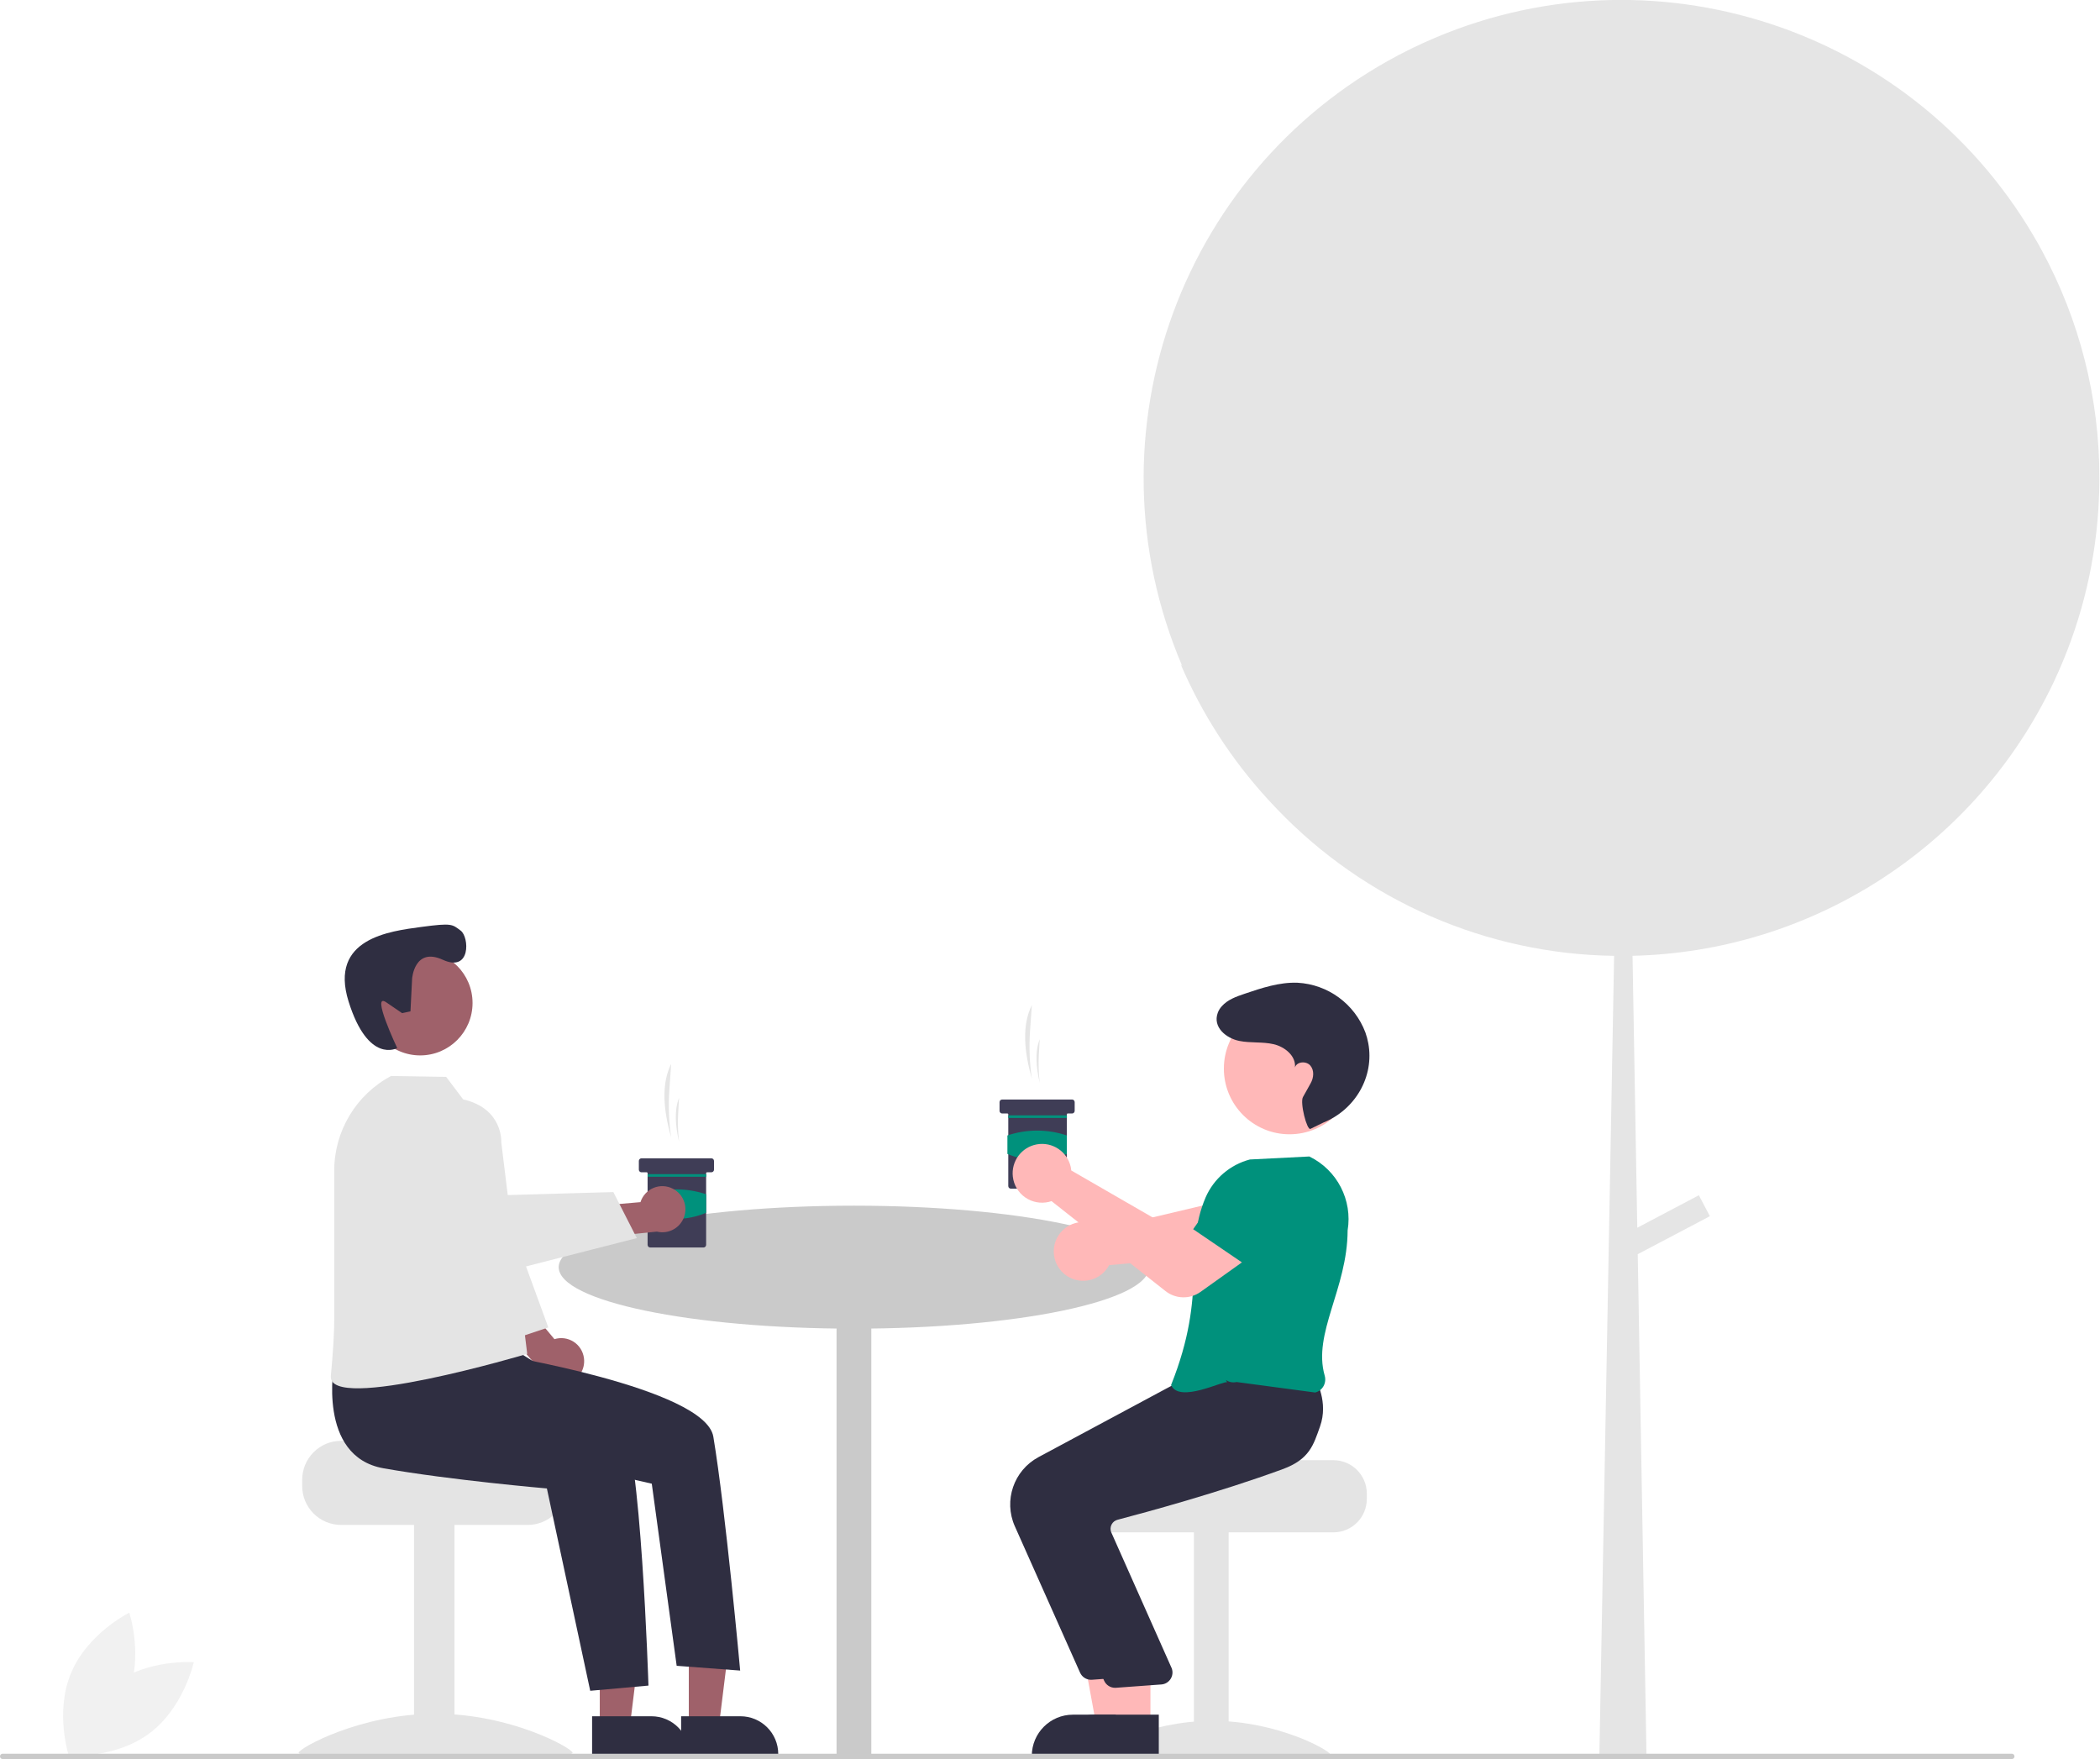 <?xml version="1.0" encoding="UTF-8"?>
<svg xmlns="http://www.w3.org/2000/svg" xmlns:xlink="http://www.w3.org/1999/xlink" width="776pt" height="650pt" viewBox="0 0 776 650" version="1.1">
<g id="surface1">
<path style=" stroke:none;fill-rule:nonzero;fill:rgb(89.804%,89.804%,89.804%);fill-opacity:1;" d="M 775.773 176.578 C 775.773 180.465 775.648 184.336 775.402 188.16 C 773.977 210.258 768.398 231.891 758.949 251.922 C 758.871 252.09 758.793 252.262 758.715 252.418 C 758.281 253.352 757.832 254.27 757.363 255.184 C 728.148 313.93 668.82 351.66 603.258 353.188 L 605.012 453.664 L 627.773 441.664 L 631.844 449.406 L 605.184 463.441 L 608.277 640.672 L 608.43 650 L 590.984 650 L 591.156 640.672 L 596.453 353.203 C 549.359 352.531 504.5 333.004 471.91 298.988 C 470.789 297.836 469.703 296.656 468.617 295.473 C 468.57 295.43 468.539 295.379 468.508 295.352 C 455.055 280.68 444.18 263.844 436.332 245.547 C 436.504 245.75 436.691 245.922 436.863 246.121 C 400.051 160.012 436.785 60.121 520.598 18.418 C 521.203 18.125 521.84 17.828 522.445 17.52 C 605.234 -22.383 704.77 7.855 751.414 87.078 C 752.488 88.879 753.527 90.73 754.523 92.578 C 768.504 118.367 775.809 147.242 775.773 176.578 Z M 775.773 176.578 "/>
<path style=" stroke:none;fill-rule:nonzero;fill:rgb(94.51%,94.51%,94.51%);fill-opacity:1;" d="M 41.734 622.426 C 28.957 631.957 25.336 648.723 25.336 648.723 C 25.336 648.723 42.43 650.039 55.203 640.508 C 67.98 630.98 71.602 614.215 71.602 614.215 C 71.602 614.215 54.508 612.898 41.734 622.426 Z M 41.734 622.426 "/>
<path style=" stroke:none;fill-rule:nonzero;fill:rgb(94.51%,94.51%,94.51%);fill-opacity:1;" d="M 47.055 626.902 C 40.914 641.613 25.539 649.195 25.539 649.195 C 25.539 649.195 20.113 632.922 26.254 618.211 C 32.395 603.496 47.773 595.914 47.773 595.914 C 47.773 595.914 53.195 612.188 47.055 626.902 Z M 47.055 626.902 "/>
<path style=" stroke:none;fill-rule:nonzero;fill:rgb(79.216%,79.216%,79.216%);fill-opacity:1;" d="M 424.641 468.238 C 424.641 455.688 375.801 445.516 315.547 445.516 C 255.297 445.516 206.453 455.688 206.453 468.238 C 206.453 480.785 255.297 490.957 315.547 490.957 C 375.801 490.957 424.641 480.785 424.641 468.238 Z M 424.641 468.238 "/>
<path style=" stroke:none;fill-rule:nonzero;fill:rgb(79.216%,79.216%,79.216%);fill-opacity:1;" d="M 309.129 479.383 L 321.965 479.383 L 321.965 649.293 L 309.129 649.293 Z M 309.129 479.383 "/>
<path style=" stroke:none;fill-rule:nonzero;fill:rgb(100%,72.157%,72.157%);fill-opacity:1;" d="M 390.566 457.488 C 391.969 454.727 394.484 452.695 397.477 451.906 C 400.469 451.117 403.656 451.641 406.238 453.348 C 406.641 453.617 407.023 453.914 407.387 454.234 L 454.504 443.07 L 457.977 431.535 L 476.773 434.621 L 472.934 454 C 471.969 458.77 467.992 462.34 463.152 462.785 L 409.848 467.484 C 409.684 467.801 409.504 468.105 409.309 468.402 C 407.602 470.988 404.875 472.719 401.812 473.164 C 398.75 473.609 395.641 472.727 393.27 470.738 C 392.926 470.453 392.605 470.148 392.301 469.824 C 389.199 466.477 388.508 461.559 390.566 457.488 Z M 390.566 457.488 "/>
<path style=" stroke:none;fill-rule:nonzero;fill:rgb(89.412%,89.412%,89.412%);fill-opacity:1;" d="M 492.73 539.559 L 445.332 539.559 C 445.332 540.922 396.484 542.027 396.484 542.027 C 395.715 542.605 395.016 543.266 394.398 544.004 C 392.543 546.215 391.531 549.016 391.535 551.906 L 391.535 553.879 C 391.539 560.699 397.062 566.227 403.879 566.23 L 492.73 566.23 C 499.547 566.223 505.066 560.699 505.074 553.879 L 505.074 551.906 C 505.062 545.09 499.543 539.566 492.73 539.559 Z M 492.73 539.559 "/>
<path style=" stroke:none;fill-rule:nonzero;fill:rgb(89.412%,89.412%,89.412%);fill-opacity:1;" d="M 441.172 565.738 L 454.008 565.738 L 454.008 648.719 L 441.172 648.719 Z M 441.172 565.738 "/>
<path style=" stroke:none;fill-rule:nonzero;fill:rgb(89.412%,89.412%,89.412%);fill-opacity:1;" d="M 404.645 648.266 C 404.645 649.652 424.094 648.801 448.086 648.801 C 472.074 648.801 491.523 649.652 491.523 648.266 C 491.523 646.879 472.074 635.875 448.086 635.875 C 424.094 635.875 404.645 646.879 404.645 648.266 Z M 404.645 648.266 "/>
<path style=" stroke:none;fill-rule:nonzero;fill:rgb(100%,72.157%,72.157%);fill-opacity:1;" d="M 417.219 637.551 L 405.113 637.551 L 399.355 606.141 L 417.219 606.141 Z M 417.219 637.551 "/>
<path style=" stroke:none;fill-rule:nonzero;fill:rgb(18.431%,18.039%,25.49%);fill-opacity:1;" d="M 420.305 649.293 L 381.277 649.289 L 381.277 648.797 C 381.277 640.402 388.078 633.598 396.469 633.598 L 420.305 633.598 Z M 420.305 649.293 "/>
<path style=" stroke:none;fill-rule:nonzero;fill:rgb(18.431%,18.039%,25.49%);fill-opacity:1;" d="M 399.113 618.074 L 374.984 563.934 C 370.805 554.469 374.598 543.383 383.691 538.461 L 436.031 510.379 L 459.914 508.348 L 481.945 506.344 L 482.102 506.613 C 482.305 506.957 487.043 515.145 483.84 524.117 C 481.414 530.93 475.094 536.246 465.062 539.926 C 441.652 548.516 414.605 555.855 404.062 558.613 C 403.121 558.855 402.328 559.488 401.879 560.352 C 401.434 561.207 401.363 562.211 401.688 563.117 L 424.105 613.512 C 424.578 614.809 424.426 616.25 423.688 617.418 C 422.953 618.582 421.715 619.34 420.344 619.469 L 403.594 620.688 C 403.449 620.703 403.309 620.707 403.168 620.707 C 401.414 620.707 399.828 619.676 399.113 618.074 Z M 399.113 618.074 "/>
<path style=" stroke:none;fill-rule:nonzero;fill:rgb(100%,72.157%,72.157%);fill-opacity:1;" d="M 425.117 637.551 L 413.012 637.551 L 407.254 606.141 L 425.117 606.141 Z M 425.117 637.551 "/>
<path style=" stroke:none;fill-rule:nonzero;fill:rgb(18.431%,18.039%,25.49%);fill-opacity:1;" d="M 428.203 649.293 L 389.176 649.289 L 389.176 648.797 C 389.176 640.402 395.977 633.598 404.367 633.598 L 428.203 633.598 Z M 428.203 649.293 "/>
<path style=" stroke:none;fill-rule:nonzero;fill:rgb(18.431%,18.039%,25.49%);fill-opacity:1;" d="M 408 621.039 L 383.871 566.895 C 379.691 557.434 383.48 546.348 392.578 541.426 L 444.914 513.344 L 468.797 511.312 L 486.055 509.812 L 486.051 509.578 C 486.254 509.918 490.992 518.105 487.789 527.082 C 485.359 533.891 483.98 539.211 473.949 542.891 C 450.535 551.48 423.492 558.82 412.949 561.578 C 412.008 561.82 411.211 562.453 410.766 563.316 C 410.32 564.172 410.25 565.172 410.574 566.082 L 432.988 616.477 C 433.465 617.77 433.312 619.215 432.574 620.379 C 431.84 621.547 430.602 622.305 429.23 622.43 L 412.48 623.652 C 412.336 623.664 412.195 623.672 412.055 623.672 C 410.301 623.672 408.715 622.641 408 621.039 Z M 408 621.039 "/>
<path style=" stroke:none;fill-rule:nonzero;fill:rgb(0%,56.863%,48.627%);fill-opacity:1;" d="M 453.473 510.801 C 452.316 509.98 435.703 518.703 432.742 511.789 C 446.562 477.215 437.039 462.285 445.504 442.457 C 448.527 435.531 454.555 430.367 461.859 428.449 L 483.828 427.34 L 483.941 427.395 C 494.121 432.383 499.824 443.461 497.98 454.648 C 497.902 476.227 485 492.684 489.512 508.336 C 489.891 509.656 489.719 511.078 489.031 512.27 C 488.367 513.422 487.254 514.246 485.957 514.551 L 456.953 510.68 C 455.582 511.004 454.137 510.727 452.984 509.91 Z M 453.473 510.801 "/>
<path style=" stroke:none;fill-rule:nonzero;fill:rgb(100%,72.157%,72.157%);fill-opacity:1;" d="M 500.746 394.871 C 500.746 408.27 489.891 419.133 476.496 419.133 C 463.105 419.133 452.25 408.27 452.25 394.871 C 452.25 381.469 463.105 370.605 476.496 370.605 C 489.891 370.605 500.746 381.469 500.746 394.871 Z M 500.746 394.871 "/>
<path style=" stroke:none;fill-rule:nonzero;fill:rgb(18.431%,18.039%,25.49%);fill-opacity:1;" d="M 484.219 417.141 C 482.934 417.703 480.293 407.43 481.477 405.375 C 483.234 402.32 483.129 402.344 484.297 400.32 C 485.461 398.301 485.723 395.535 484.211 393.754 C 482.703 391.977 479.207 392.211 478.516 394.441 C 478.961 390.207 474.773 386.801 470.625 385.844 C 466.477 384.887 462.102 385.484 457.93 384.633 C 453.09 383.645 448.055 379.582 449.988 374.258 C 450.316 373.371 450.812 372.555 451.449 371.855 C 453.68 369.344 456.801 368.273 459.852 367.234 C 466.199 365.078 472.723 362.898 479.422 363.133 C 490.703 363.727 500.562 370.941 504.547 381.516 C 505.008 382.812 505.363 384.141 505.613 385.492 C 507.914 397.867 500.734 410.07 489.07 414.781 Z M 484.219 417.141 "/>
<path style=" stroke:none;fill-rule:nonzero;fill:rgb(89.412%,89.412%,89.412%);fill-opacity:1;" d="M 126.043 532.406 L 163.098 532.406 C 163.098 533.996 203.602 535.285 203.602 535.285 C 204.492 535.957 205.309 536.73 206.027 537.586 C 208.191 540.168 209.371 543.43 209.363 546.797 L 209.363 549.098 C 209.363 557.043 202.926 563.484 194.984 563.488 L 126.043 563.488 C 118.105 563.48 111.668 557.043 111.664 549.098 L 111.664 546.797 C 111.676 538.852 118.105 532.418 126.043 532.406 Z M 126.043 532.406 "/>
<path style=" stroke:none;fill-rule:nonzero;fill:rgb(89.412%,89.412%,89.412%);fill-opacity:1;" d="M 152.988 562.914 L 167.945 562.914 L 167.945 649.293 L 152.988 649.293 Z M 152.988 562.914 "/>
<path style=" stroke:none;fill-rule:nonzero;fill:rgb(89.412%,89.412%,89.412%);fill-opacity:1;" d="M 211.586 647.691 C 211.586 649.309 188.922 648.316 160.965 648.316 C 133.008 648.316 110.344 649.309 110.344 647.691 C 110.344 646.074 133.008 633.254 160.965 633.254 C 188.922 633.254 211.586 646.074 211.586 647.691 Z M 211.586 647.691 "/>
<path style=" stroke:none;fill-rule:nonzero;fill:rgb(62.353%,38.039%,41.569%);fill-opacity:1;" d="M 221.633 637.82 L 232.762 637.82 L 238.059 594.863 L 221.629 594.863 Z M 221.633 637.82 "/>
<path style=" stroke:none;fill-rule:nonzero;fill:rgb(18.431%,18.039%,25.49%);fill-opacity:1;" d="M 218.793 634.188 L 240.715 634.184 C 248.43 634.184 254.684 640.441 254.684 648.164 L 254.684 648.617 L 218.793 648.617 Z M 218.793 634.188 "/>
<path style=" stroke:none;fill-rule:nonzero;fill:rgb(62.353%,38.039%,41.569%);fill-opacity:1;" d="M 254.531 637.82 L 265.66 637.82 L 270.957 594.863 L 254.527 594.863 Z M 254.531 637.82 "/>
<path style=" stroke:none;fill-rule:nonzero;fill:rgb(18.431%,18.039%,25.49%);fill-opacity:1;" d="M 251.691 634.188 L 273.613 634.184 C 281.328 634.184 287.582 640.441 287.582 648.164 L 287.582 648.617 L 251.691 648.617 Z M 251.691 634.188 "/>
<path style=" stroke:none;fill-rule:nonzero;fill:rgb(62.353%,38.039%,41.569%);fill-opacity:1;" d="M 215.789 501.863 C 215.477 499.379 214.078 497.156 211.973 495.801 C 209.867 494.445 207.266 494.094 204.875 494.84 L 192.488 479.98 L 181.629 485.309 L 199.418 506.047 C 200.969 510.074 205.281 512.301 209.461 511.234 C 213.637 510.164 216.355 506.141 215.789 501.863 Z M 215.789 501.863 "/>
<path style=" stroke:none;fill-rule:nonzero;fill:rgb(89.412%,89.412%,89.412%);fill-opacity:1;" d="M 174.133 413.73 L 181.398 416.715 L 183.156 437.254 L 202.617 490.512 L 186.09 496.016 L 167.723 460.289 Z M 174.133 413.73 "/>
<path style=" stroke:none;fill-rule:nonzero;fill:rgb(62.353%,38.039%,41.569%);fill-opacity:1;" d="M 174.617 370.621 C 174.617 381.316 165.953 389.988 155.262 389.988 C 144.574 389.988 135.91 381.316 135.91 370.621 C 135.91 359.926 144.574 351.258 155.262 351.258 C 165.953 351.258 174.617 359.926 174.617 370.621 Z M 174.617 370.621 "/>
<path style=" stroke:none;fill-rule:nonzero;fill:rgb(18.431%,18.039%,25.49%);fill-opacity:1;" d="M 152.285 361.609 C 152.285 361.609 153.133 349.848 163.613 354.645 C 174.09 359.441 173.406 346.219 170.238 343.883 C 167.074 341.547 167.176 340.969 155.594 342.531 C 144.012 344.094 121.531 346.742 128.801 370.043 C 136.07 393.34 146.777 387.273 146.777 387.273 C 146.777 387.273 136.875 366.379 142.73 370.375 L 148.586 374.371 L 151.676 373.715 Z M 152.285 361.609 "/>
<path style=" stroke:none;fill-rule:nonzero;fill:rgb(18.431%,18.039%,25.49%);fill-opacity:1;" d="M 123.5 503.824 C 123.5 503.824 117.004 538.18 141.711 542.555 C 166.422 546.93 202.086 550.004 202.086 550.004 L 218.102 624.773 L 239.621 622.852 C 239.621 622.852 236.758 532.848 229.719 525.805 C 222.684 518.762 189.223 498.156 189.223 498.156 Z M 123.5 503.824 "/>
<path style=" stroke:none;fill-rule:nonzero;fill:rgb(18.431%,18.039%,25.49%);fill-opacity:1;" d="M 171.754 489.422 L 182.559 500.27 C 182.559 500.27 260.586 512.844 263.594 530.875 C 268.141 558.098 273.508 617.297 273.508 617.297 L 250.047 615.539 L 240.848 548.246 L 203.316 539.703 L 160.609 516.418 Z M 171.754 489.422 "/>
<path style=" stroke:none;fill-rule:nonzero;fill:rgb(89.412%,89.412%,89.412%);fill-opacity:1;" d="M 171.152 406.246 L 164.875 397.922 L 144.523 397.586 C 131.582 404.477 123.5 417.945 123.5 432.613 L 123.5 485.301 C 123.5 485.301 123.789 492.309 122.254 508.41 C 120.934 522.305 194.82 500.27 194.82 500.27 L 185.23 422.082 C 185.23 422.082 186 409.625 171.152 406.246 Z M 171.152 406.246 "/>
<path style=" stroke:none;fill-rule:nonzero;fill:rgb(79.216%,79.216%,79.216%);fill-opacity:1;" d="M 743.418 650 L 0.988 650 C 0.441 650 0 649.559 0 649.012 C 0 648.465 0.441 648.023 0.988 648.023 L 743.418 648.023 C 743.965 648.023 744.406 648.465 744.406 649.012 C 744.406 649.559 743.965 650 743.418 650 Z M 743.418 650 "/>
<path style=" stroke:none;fill-rule:nonzero;fill:rgb(89.804%,89.804%,89.804%);fill-opacity:1;" d="M 381.301 398.531 C 380.441 392.746 380.215 386.883 380.621 381.047 L 381.301 371.395 C 377.574 378.812 378.414 388.578 381.301 398.531 Z M 381.301 398.531 "/>
<path style=" stroke:none;fill-rule:nonzero;fill:rgb(89.804%,89.804%,89.804%);fill-opacity:1;" d="M 384.207 400.145 C 383.793 396.691 383.684 393.211 383.879 389.738 L 384.207 383.992 C 382.414 388.41 382.816 394.219 384.207 400.145 Z M 384.207 400.145 "/>
<path style=" stroke:none;fill-rule:nonzero;fill:rgb(24.706%,23.922%,33.725%);fill-opacity:1;" d="M 397.121 407.254 L 397.121 410.484 C 397.117 411.02 396.688 411.449 396.152 411.453 L 394.539 411.453 C 394.453 411.453 394.371 411.488 394.309 411.547 C 394.25 411.609 394.215 411.691 394.215 411.777 L 394.215 438.266 C 394.215 438.801 393.781 439.234 393.246 439.234 L 373.551 439.234 C 373.016 439.234 372.582 438.801 372.582 438.266 L 372.582 411.777 C 372.582 411.598 372.438 411.453 372.262 411.453 L 370.324 411.453 C 369.789 411.453 369.355 411.02 369.355 410.484 L 369.355 407.254 C 369.355 406.996 369.457 406.75 369.637 406.566 C 369.82 406.387 370.066 406.285 370.324 406.285 L 396.152 406.285 C 396.688 406.285 397.121 406.719 397.121 407.254 Z M 397.121 407.254 "/>
<path style=" stroke:none;fill-rule:nonzero;fill:rgb(0%,56.863%,48.627%);fill-opacity:1;" d="M 372.613 412.133 L 394.246 412.133 L 394.246 413.102 L 372.613 413.102 Z M 372.613 412.133 "/>
<path style=" stroke:none;fill-rule:nonzero;fill:rgb(0%,56.863%,48.627%);fill-opacity:1;" d="M 394.215 426.395 C 387.207 429.406 379.27 429.406 372.262 426.395 L 372.262 419.566 C 379.383 417.172 387.094 417.172 394.215 419.566 Z M 394.215 426.395 "/>
<path style=" stroke:none;fill-rule:nonzero;fill:rgb(89.804%,89.804%,89.804%);fill-opacity:1;" d="M 248.016 420.262 C 247.16 414.477 246.934 408.617 247.34 402.781 L 248.016 393.125 C 244.289 400.543 245.133 410.309 248.016 420.262 Z M 248.016 420.262 "/>
<path style=" stroke:none;fill-rule:nonzero;fill:rgb(89.804%,89.804%,89.804%);fill-opacity:1;" d="M 250.922 421.879 C 250.508 418.426 250.402 414.945 250.598 411.473 L 250.922 405.723 C 249.129 410.141 249.535 415.953 250.922 421.879 Z M 250.922 421.879 "/>
<path style=" stroke:none;fill-rule:nonzero;fill:rgb(24.706%,23.922%,33.725%);fill-opacity:1;" d="M 263.84 428.984 L 263.84 432.215 C 263.836 432.75 263.406 433.184 262.871 433.184 L 261.258 433.184 C 261.172 433.184 261.09 433.219 261.027 433.281 C 260.969 433.34 260.934 433.422 260.934 433.508 L 260.934 460 C 260.93 460.535 260.5 460.965 259.965 460.969 L 240.27 460.969 C 239.734 460.969 239.301 460.535 239.301 460 L 239.301 433.508 C 239.301 433.332 239.156 433.188 238.977 433.184 L 237.039 433.184 C 236.508 433.184 236.074 432.75 236.07 432.215 L 236.07 428.984 C 236.07 428.727 236.172 428.48 236.355 428.301 C 236.535 428.117 236.785 428.016 237.039 428.016 L 262.871 428.016 C 263.406 428.02 263.836 428.449 263.84 428.984 Z M 263.84 428.984 "/>
<path style=" stroke:none;fill-rule:nonzero;fill:rgb(0%,56.863%,48.627%);fill-opacity:1;" d="M 239.328 433.863 L 260.961 433.863 L 260.961 434.832 L 239.328 434.832 Z M 239.328 433.863 "/>
<path style=" stroke:none;fill-rule:nonzero;fill:rgb(0%,56.863%,48.627%);fill-opacity:1;" d="M 260.934 448.125 C 253.926 451.141 245.988 451.141 238.977 448.125 L 238.977 441.297 C 246.102 438.902 253.809 438.902 260.934 441.297 Z M 260.934 448.125 "/>
<path style=" stroke:none;fill-rule:nonzero;fill:rgb(100%,72.157%,72.157%);fill-opacity:1;" d="M 430.695 477.086 L 388.562 443.832 C 388.23 443.949 387.887 444.051 387.543 444.133 C 384.535 444.836 381.371 444.23 378.836 442.461 C 376.285 440.691 374.621 437.91 374.27 434.824 C 373.598 429.102 377.504 423.852 383.176 422.855 C 388.848 421.855 394.309 425.461 395.629 431.066 C 395.738 431.539 395.812 432.02 395.855 432.504 L 437.797 456.711 L 448.234 450.699 L 459.793 465.844 L 443.59 477.402 C 439.695 480.156 434.453 480.031 430.695 477.086 Z M 430.695 477.086 "/>
<path style=" stroke:none;fill-rule:nonzero;fill:rgb(0%,56.863%,48.627%);fill-opacity:1;" d="M 464.934 470.562 L 440.898 454.207 L 452.195 438.195 C 455.293 433.809 461.098 432.289 465.945 434.602 C 470.852 436.941 473.324 442.512 471.766 447.723 Z M 464.934 470.562 "/>
<path style=" stroke:none;fill-rule:nonzero;fill:rgb(62.353%,38.039%,41.569%);fill-opacity:1;" d="M 248.672 439.262 C 246.453 438.098 243.836 437.977 241.52 438.934 C 239.203 439.887 237.43 441.816 236.672 444.207 L 217.406 445.883 L 215.57 457.848 L 242.742 455.098 C 246.93 456.125 251.223 453.855 252.738 449.816 C 254.25 445.777 252.504 441.242 248.672 439.262 Z M 248.672 439.262 "/>
<path style=" stroke:none;fill-rule:nonzero;fill:rgb(89.412%,89.412%,89.412%);fill-opacity:1;" d="M 133.586 421.715 L 128.137 425.785 C 128.137 425.785 125.109 433.105 131.035 442.828 C 136.965 452.547 174.516 473.035 174.516 473.035 L 235.316 457.5 L 226.652 440.492 L 182.352 441.734 C 182.352 441.734 157.301 410.488 133.586 421.715 Z M 133.586 421.715 "/>
</g>
</svg>

